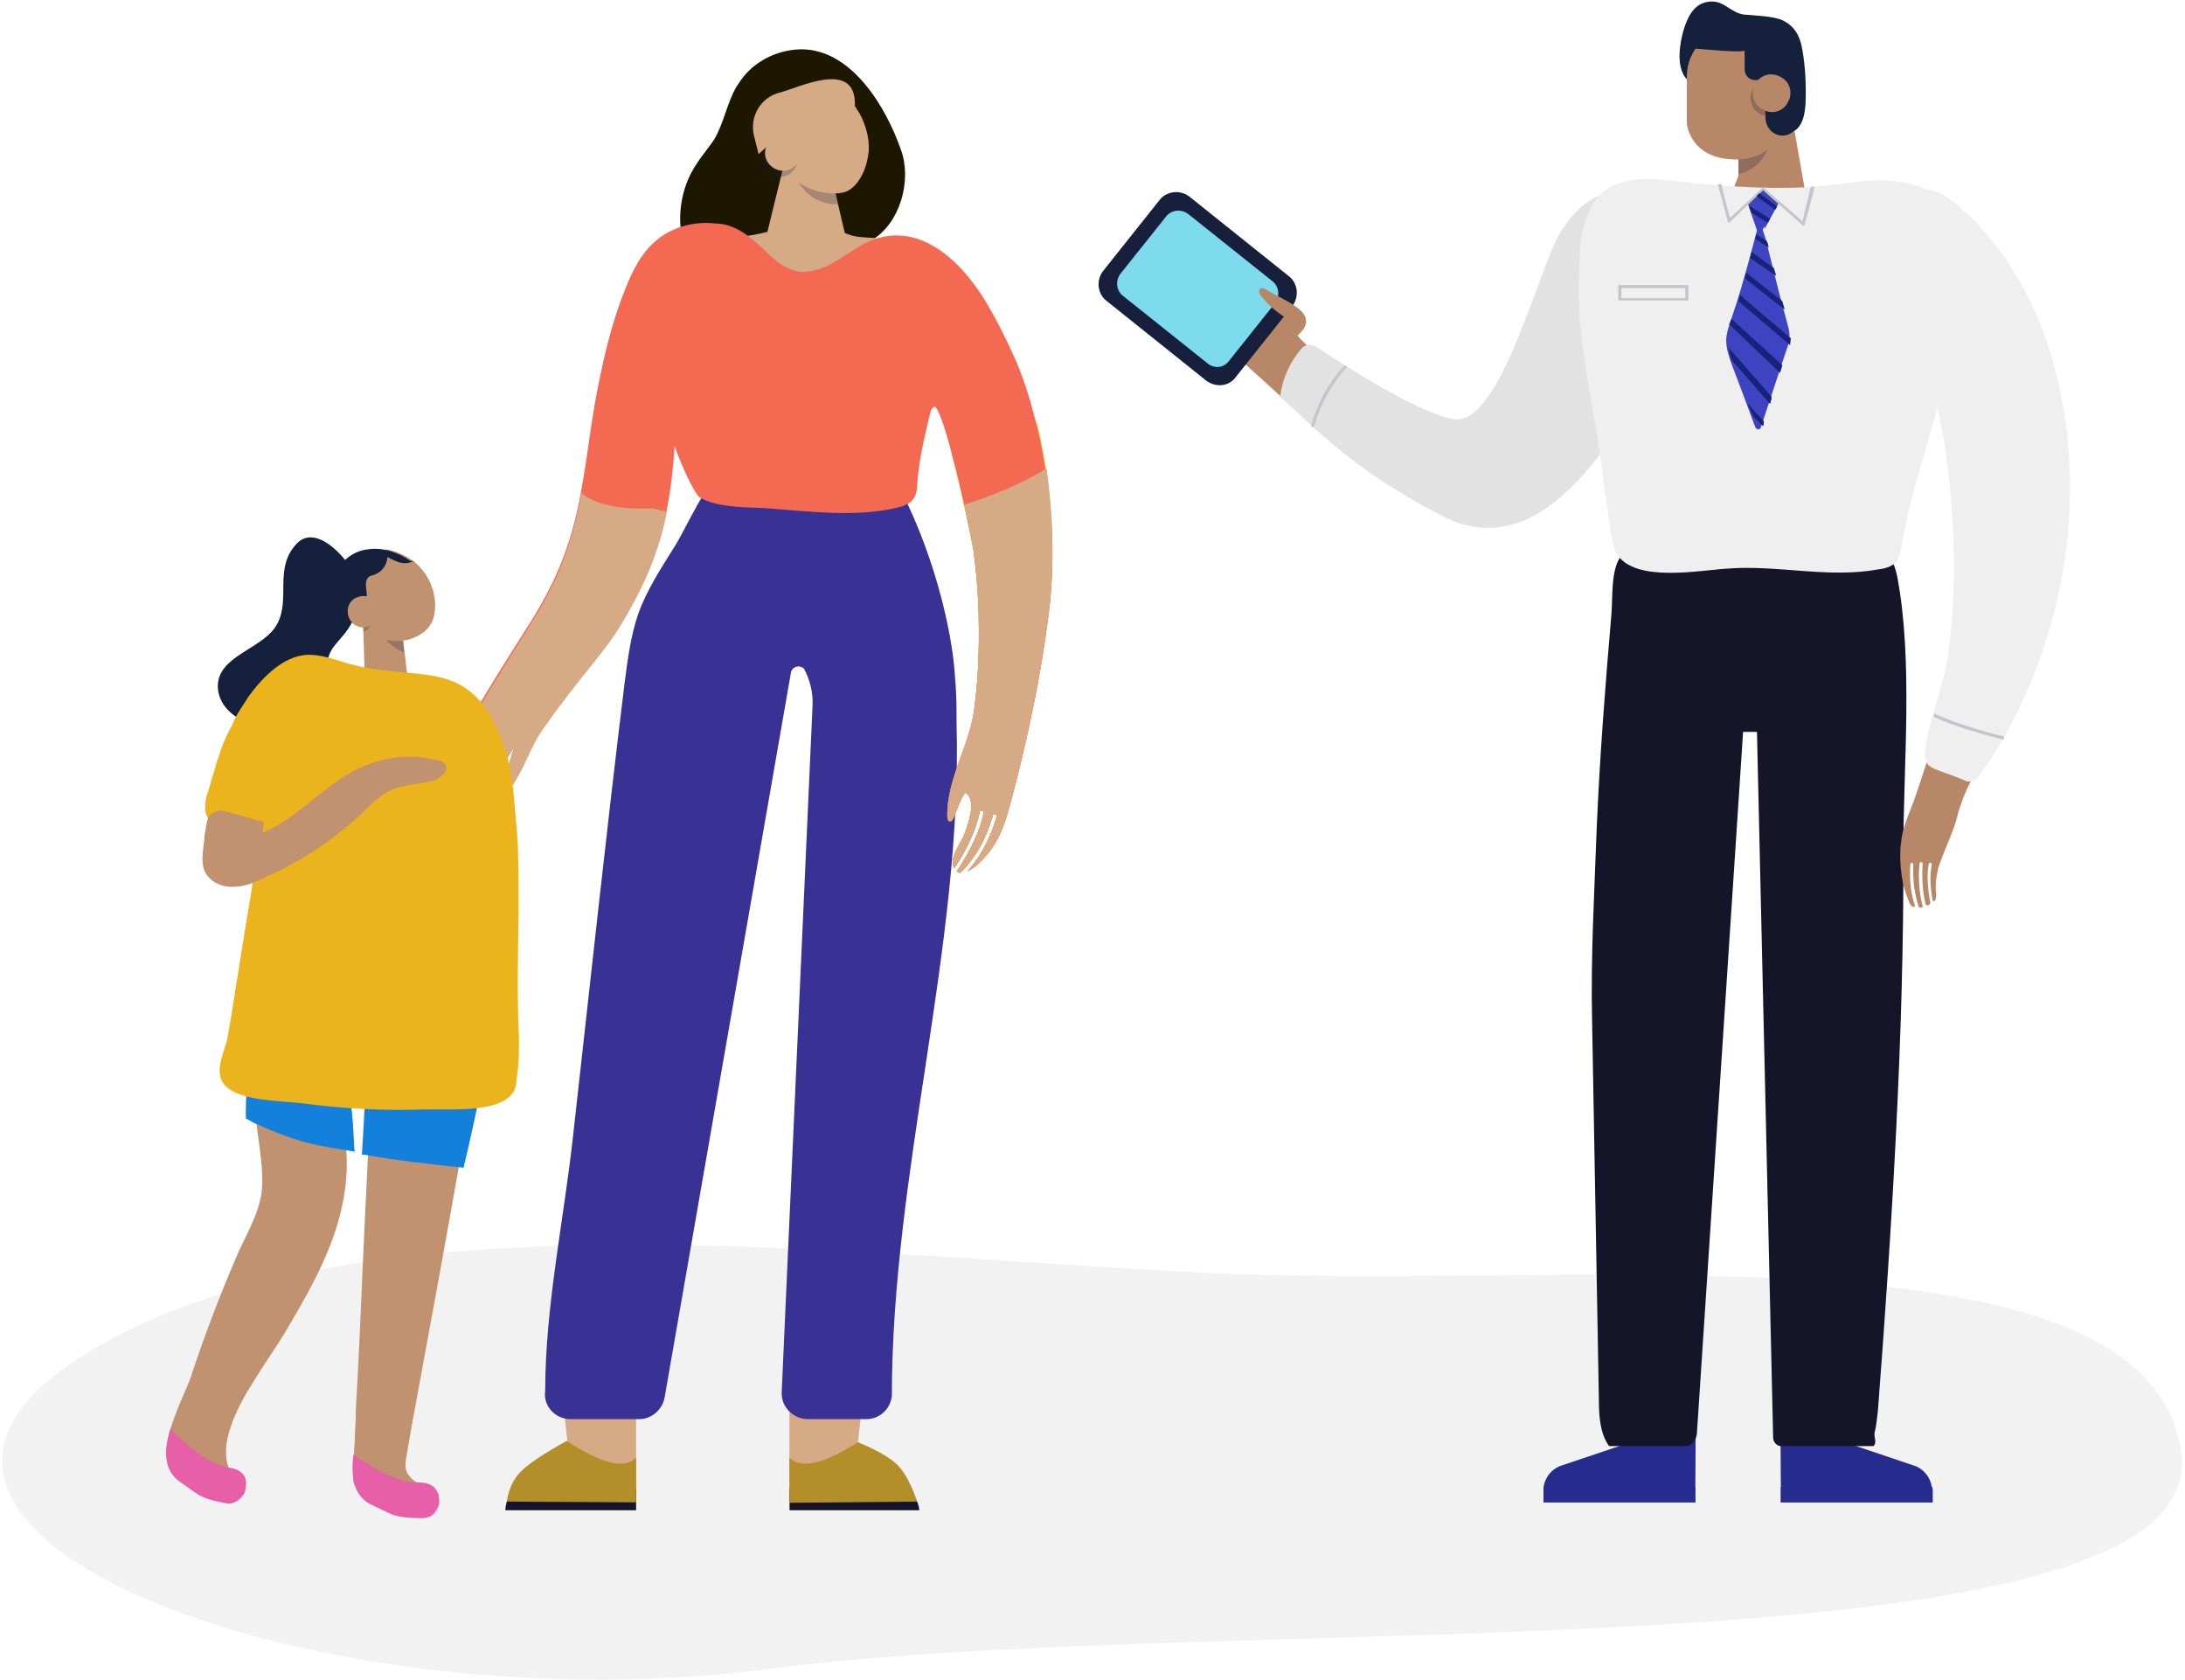 <?xml version="1.0" encoding="UTF-8"?>
<svg width="100%" height="246px" viewBox="0 0 320 246" version="1.1" xmlns="http://www.w3.org/2000/svg" xmlns:xlink="http://www.w3.org/1999/xlink">
    <!-- Generator: Sketch 61 (89581) - https://sketch.com -->
    <title>ACS-Illustration-02</title>
    <desc>Created with Sketch.</desc>
    <g id="02-PAGES" stroke="none" stroke-width="1" fill="none" fill-rule="evenodd">
        <g id="01-ACS-PROD-Pages-Home" transform="translate(-126, -1178)">
            <g id="Body" transform="translate(0, 1)">
                <g id="support-workers" transform="translate(100, 831)">
                    <g id="left" transform="translate(0, 170)">
                        <g id="ACS-Illustration-02" transform="translate(23, 176)">
                            <g id="ACS-homepage_illos-02">
                                <path d="M4.007,231.882 C5.134,197.338 89.222,197.775 142.226,188.719 C195.229,179.662 267.073,160.605 308.574,181.266 C350.074,201.927 279.839,238.953 212.588,238.436 C145.338,237.918 2.879,266.425 4.007,231.882 Z" id="Background-Shape" fill="#F2F2F2" transform="translate(162.5, 210.5) scale(-1, 1) rotate(7) translate(-162.5, -210.5) "></path>
                                <path d="M192.733,48.738 C193.636,49.979 194.538,50.656 195.667,51.672 C195.103,54.154 193.862,56.523 192.621,58.554 C192.395,58.892 192.282,59.118 192.056,59.456 C189.462,56.974 186.754,54.605 184.159,52.236 C181.564,49.979 179.308,47.61 179.195,47.159 C178.856,46.144 178.856,46.482 178.856,46.144 C178.856,46.031 178.856,45.918 178.856,45.805 C178.856,45.692 178.969,45.579 179.082,45.692 C179.308,45.918 179.533,46.144 179.759,46.256 C181.113,47.497 182.467,48.626 183.595,49.528 C183.595,49.528 183.708,49.528 183.821,49.528 C183.933,49.528 183.933,49.528 183.933,49.415 C184.046,49.303 183.933,49.19 183.933,49.077 C182.692,48.174 181.451,47.046 180.097,45.805 C179.872,45.579 179.533,45.354 179.308,45.128 C179.082,45.015 179.082,44.677 179.195,44.451 C179.195,44.451 179.195,44.451 179.195,44.451 C179.195,44.451 179.195,44.451 179.195,44.451 C179.308,44.113 179.759,44 180.097,44.226 C180.323,44.451 180.549,44.677 180.774,44.79 C182.241,46.031 183.708,47.385 184.949,48.062 C184.949,48.062 185.062,48.062 185.062,48.062 C185.174,48.062 185.174,48.062 185.287,47.949 C185.4,47.836 185.287,47.723 185.174,47.61 C184.046,46.933 182.579,45.692 181.113,44.451 C180.774,44.226 180.436,43.887 180.21,43.662 C179.985,43.436 179.985,43.097 180.097,42.872 L180.097,42.872 C180.323,42.646 180.662,42.533 180.887,42.759 C182.579,44.226 184.272,45.579 185.964,46.933 C185.964,46.933 186.077,47.046 186.19,46.933 C186.303,46.933 186.303,46.933 186.303,46.821 C186.415,46.708 186.415,46.595 186.303,46.482 C184.497,45.128 182.805,43.662 181.113,42.195 C181,42.082 181,41.856 181.113,41.744 C181.226,41.631 181.451,41.631 181.564,41.631 C182.467,41.631 183.821,42.872 184.61,43.436 C185.964,44.451 187.995,45.692 190.364,47.159 C190.138,47.159 189.8,42.872 190.364,42.872 C190.59,42.872 190.703,42.985 190.815,43.21 C190.928,43.436 190.928,43.549 190.928,43.774 C191.154,45.692 191.718,47.385 192.733,48.738 Z" id="Path" fill="#B78767" fill-rule="nonzero"></path>
                                <path d="M193.749,50.882 C193.974,50.769 194.087,50.656 194.313,50.544 C194.877,50.205 196.005,50.882 197.133,51.672 C199.728,53.364 210.559,60.472 215.862,61.374 C222.856,62.615 228.497,38.359 231.769,33.621 C233.01,31.815 234.364,30.123 236.282,29.108 C238.2,28.092 240.682,27.867 242.374,29.108 C243.277,29.785 243.954,30.8 244.518,31.815 C246.662,35.538 248.918,39.374 249.031,43.662 C249.144,48.851 246.21,53.477 243.39,57.764 C237.185,67.241 227.821,82.246 214.508,75.703 C211.123,74.01 207.964,72.092 204.805,70.062 C200.518,67.128 196.456,63.744 192.733,60.133 C192.169,59.569 191.267,58.892 190.477,58.103 C190.815,55.395 191.944,52.913 193.749,50.882 Z" id="Path" fill="#E2E2E2" fill-rule="nonzero"></path>
                                <path d="M195.441,62.503 C196.344,59.231 198.036,56.185 200.292,53.703 L199.954,53.477 C197.585,55.959 195.892,59.118 194.99,62.503 L195.441,62.503 Z" id="Path" fill="#C4C5CC" fill-rule="nonzero"></path>
                                <path d="M183.933,55.282 L192.282,44.79 C193.297,43.436 193.072,41.518 191.831,40.503 L177.164,28.769 C175.81,27.754 173.892,27.979 172.877,29.221 L164.528,39.713 C163.513,41.067 163.738,42.985 164.979,44 L179.646,55.733 C181,56.749 182.918,56.636 183.933,55.282 Z" id="Path" fill="#171F3D" fill-rule="nonzero"></path>
                                <path d="M183.031,52.8 L189.687,44.451 C190.477,43.436 190.364,41.969 189.349,41.179 L177.051,31.364 C176.036,30.574 174.569,30.687 173.779,31.703 L167.123,40.051 C166.333,41.067 166.446,42.533 167.462,43.323 L179.759,53.138 C180.774,54.041 182.241,53.928 183.031,52.8 Z" id="Path" fill="#7DDBED" fill-rule="nonzero"></path>
                                <path d="M188.446,42.421 C188.221,42.308 187.882,42.082 187.656,42.195 C187.205,42.421 187.431,43.097 187.769,43.436 C188.672,44.564 189.8,45.579 191.041,46.369 C190.928,46.933 190.703,47.497 190.251,47.949 C190.928,48.4 191.605,48.738 192.282,49.19 C192.395,49.303 192.508,49.303 192.621,49.303 C192.733,49.303 192.846,49.19 192.959,49.19 C196.795,45.918 191.379,44.226 188.446,42.421 Z" id="Path" fill="#B78767" fill-rule="nonzero"></path>
                                <g id="Group" transform="translate(27, 6.769)" fill-rule="nonzero">
                                    <g transform="translate(40.615, 0)">
                                        <g id="XMLID_5_" transform="translate(8.641, 192.923)" fill="#D6AA85">
                                            <g id="Group">
                                                <path d="M60.631,20.195 L42.354,20.195 C42.354,19.518 42.354,18.728 42.354,18.051 C42.354,17.149 42.354,16.246 42.354,15.569 L42.354,0.451 L53.636,0.451 L52.395,11.508 C52.395,11.508 56.231,14.554 58.6,16.472 C59.164,16.923 59.615,17.487 60.067,18.164 C60.405,18.728 60.631,19.405 60.631,20.195 Z" id="Path"></path>
                                            </g>
                                        </g>
                                        <g transform="translate(10.026, 192.923)" fill="#D6AA85" id="Path">
                                            <path d="M0.241,20.195 L18.518,20.195 C18.518,19.518 18.518,18.728 18.518,18.051 C18.518,17.149 18.518,16.246 18.518,15.569 L18.518,0.451 L7.236,0.451 L8.477,11.508 C8.477,11.508 4.641,14.554 2.272,16.472 C1.708,16.923 1.256,17.487 0.805,18.164 C0.467,18.728 0.241,19.405 0.241,20.195 Z"></path>
                                        </g>
                                        <path d="M66,197.662 C65.774,199.579 64.195,201.046 62.277,201.046 L53.703,201.046 C51.559,201.046 49.754,199.241 49.867,197.097 L54.379,96.687 C54.492,94.769 54.041,92.851 53.138,91.159 C52.913,90.933 52.574,90.821 52.349,90.821 C51.785,90.821 51.333,91.159 51.221,91.723 L32.718,197.887 C32.379,199.692 30.8,201.046 28.995,201.046 L18.954,201.046 C16.697,201.046 14.892,199.128 15.231,196.872 C15.231,184.687 17.938,171.938 19.292,159.754 C21.774,137.641 24.144,115.415 26.851,93.303 C27.303,89.805 27.754,86.308 28.882,83.036 C30.123,79.651 32.154,76.492 34.072,73.446 C36.215,70.062 38.585,63.856 41.969,61.6 C42.082,61.487 42.308,61.374 42.421,61.374 C44.226,60.472 47.159,60.021 48.964,59.456 C53.026,58.103 57.087,56.862 61.149,55.508 L61.6,55.395 L61.713,55.621 C61.713,55.621 65.436,61.6 65.436,61.713 C66.226,63.067 67.015,64.533 67.805,66 C71.303,73.108 73.897,81.682 74.913,89.015 C75.138,90.595 75.251,92.287 75.364,93.867 C75.477,95.672 75.477,97.364 75.477,99.169 C76.379,131.887 66,164.718 66,197.662 Z" id="Path" fill="#393294"></path>
                                        <path d="M43.887,4.964 C43.662,5.303 43.436,5.641 43.21,5.979 C41.856,8.349 41.405,11.169 40.051,13.538 C39.262,14.779 38.246,15.908 37.456,17.149 C34.974,20.759 34.297,25.61 35.764,29.897 C38.359,37.456 47.272,43.097 55.056,42.082 C63.179,41.067 58.103,34.974 61.036,30.123 C61.6,29.221 62.39,28.769 63.179,28.318 C67.241,25.836 68.933,19.631 67.354,15.231 C65.21,9.026 60.133,0.338 52.574,0.451 C49.077,0.564 45.805,2.256 43.887,4.964 Z" id="Path" fill="#1E1700"></path>
                                        <g transform="translate(45.128, 4.513)" id="Path">
                                            <polygon fill="#D6AA85" points="13.99 22.903 11.508 12.297 7.446 12.297 5.19 12.297 2.369 23.805 6.995 24.595"></polygon>
                                            <path d="M6.205,12.636 L6.431,13.651 C6.544,14.328 6.882,14.892 7.221,15.456 C8.462,17.487 10.605,18.728 12.974,18.615 L11.508,12.297 L7.559,12.297 L6.205,12.636 Z" fill="#15203D" opacity="0.25"></path>
                                            <path d="M3.497,9.364 C3.61,9.928 3.836,10.605 4.174,11.169 L5.415,13.426 L5.528,13.651 C7.333,16.81 12.749,17.713 14.554,16.585 C16.246,15.569 17.262,13.2 17.487,10.831 C17.6,8.913 17.036,6.995 16.133,5.303 L15.682,4.626 C15.682,4.513 15.569,4.4 15.569,4.4 C13.651,1.467 9.703,0.451 6.656,2.256 C3.949,3.497 2.821,6.544 3.497,9.364 Z" fill="#D6AA85"></path>
                                            <path d="M15.456,4.174 C15.682,-2.708 7.221,1.579 4.513,2.256 C1.692,2.933 0,5.754 0.677,8.574 L1.354,11.282 L3.497,9.364 C3.61,9.928 3.836,10.492 4.174,11.056 L5.415,13.313 C6.205,12.749 6.656,11.846 6.995,10.944 C7.333,9.815 7.221,8.574 7.108,7.446 C6.995,6.995 6.995,6.431 7.221,6.092 C7.785,5.077 9.251,5.303 10.267,4.738 C11.056,4.287 11.395,3.159 10.944,2.369 C11.508,3.61 13.764,4.287 15.456,4.174 Z" fill="#D6AA85"></path>
                                            <path d="M1.918,12.636 C2.256,13.99 3.723,14.892 5.077,14.554 C6.431,14.215 7.333,12.749 6.995,11.395 C6.656,10.041 5.19,9.138 3.836,9.477 C2.482,9.815 1.579,11.169 1.918,12.636 Z" fill="#15203D" opacity="0.25"></path>
                                            <path d="M2.369,11.733 C2.708,13.087 4.174,13.99 5.528,13.651 C6.882,13.313 7.785,11.846 7.446,10.492 C7.108,9.138 5.641,8.236 4.287,8.574 C2.933,8.913 2.031,10.379 2.369,11.733 Z" fill="#D6AA85"></path>
                                        </g>
                                        <path d="M60.246,27.754 C58.328,27.19 56.636,26.062 54.718,25.836 C52.462,25.497 50.318,26.4 48.174,27.077 C45.692,27.754 43.097,28.092 40.503,28.092 C39.036,28.092 37.005,28.205 36.667,29.672 C36.328,30.913 37.456,32.154 38.585,32.831 C42.533,35.426 46.821,37.456 51.446,38.246 C56.636,39.036 62.277,38.021 66.338,34.636 C68.031,33.282 69.836,31.477 67.805,29.559 C66,27.641 62.503,28.318 60.246,27.754 Z" id="Path" fill="#D6AA85"></path>
                                        <path d="M45.241,37.569 C42.872,36.441 40.615,34.749 39.713,32.379 C39.374,31.477 39.262,30.349 40.051,29.672 C41.631,28.318 45.015,29.333 46.933,28.544 C48.964,27.754 50.205,25.159 51.785,24.708 C55.621,23.354 57.651,27.415 60.923,29.333 C62.615,30.349 65.662,30.462 65.774,32.718 C65.774,34.749 62.051,36.779 60.585,37.569 C55.733,39.826 49.979,39.713 45.241,37.569 Z" id="Path" fill="#D6AA85"></path>
                                        <path d="M89.128,81.795 C89.015,82.359 89.015,83.036 88.903,83.6 C87.774,92.4 85.969,100.974 83.713,109.549 C83.036,112.144 82.359,114.851 80.892,117.108 C80.328,118.01 78.636,120.154 77.056,120.831 C78.636,119.026 80.215,116.656 81.344,112.821 C81.344,112.708 81.344,112.482 81.118,112.482 C80.892,112.482 80.779,112.482 80.779,112.708 C79.538,116.882 77.846,119.251 76.041,121.056 C75.815,121.056 75.703,120.944 75.477,120.831 C75.477,120.831 75.477,120.831 75.477,120.831 C77.508,117.897 79.087,114.4 79.426,112.256 C79.426,112.031 79.313,111.918 79.2,111.918 C78.974,111.918 78.862,112.031 78.862,112.144 C78.523,114.174 77.056,117.672 75.138,120.379 C74.236,119.026 76.154,116.656 76.605,115.415 C77.169,113.949 78.523,110.226 76.718,109.323 C75.928,110.451 75.59,111.805 75.026,113.046 C74.913,113.272 74.687,113.61 74.462,113.497 C74.236,113.497 74.123,113.159 74.123,112.821 C74.01,107.292 77.395,102.441 78.072,97.026 C78.749,91.836 78.862,86.533 78.636,81.344 C78.523,78.862 78.297,76.379 77.959,73.897 C77.733,72.544 76.267,65.436 74.8,59.795 C75.477,59.569 76.267,59.344 77.056,59.118 C78.297,58.892 83.262,57.2 87.21,55.056 C89.354,63.856 90.031,72.995 89.128,81.795 Z" id="Path" fill="#F8C208"></path>
                                        <path d="M89.128,81.795 C89.015,82.359 89.015,83.036 88.903,83.6 C87.774,92.4 85.969,100.974 83.713,109.549 C83.036,112.144 82.359,114.851 80.892,117.108 C80.328,118.01 78.636,120.154 77.056,120.831 C78.636,119.026 80.215,116.656 81.344,112.821 C81.344,112.708 81.344,112.482 81.118,112.482 C80.892,112.482 80.779,112.482 80.779,112.708 C79.538,116.882 77.846,119.251 76.041,121.056 C75.815,121.056 75.703,120.944 75.477,120.831 C75.477,120.831 75.477,120.831 75.477,120.831 C77.508,117.897 79.087,114.4 79.426,112.256 C79.426,112.031 79.313,111.918 79.2,111.918 C78.974,111.918 78.862,112.031 78.862,112.144 C78.523,114.174 77.056,117.672 75.138,120.379 C74.236,119.026 76.154,116.656 76.605,115.415 C77.169,113.949 78.523,110.226 76.718,109.323 C75.928,110.451 75.59,111.805 75.026,113.046 C74.913,113.272 74.687,113.61 74.462,113.497 C74.236,113.497 74.123,113.159 74.123,112.821 C74.01,107.292 77.395,102.441 78.072,97.026 C78.749,91.836 78.862,86.533 78.636,81.344 C78.523,78.862 78.297,76.379 77.959,73.897 C77.846,73.108 77.282,70.4 76.605,67.128 C76.041,64.759 75.477,62.164 74.8,59.795 C73.785,55.733 72.656,52.574 72.205,52.8 C71.754,53.026 71.641,53.59 71.528,54.041 C70.738,57.426 69.949,60.697 69.723,64.082 C69.723,64.759 69.61,65.549 69.272,66.113 C68.708,67.128 67.354,67.467 66.226,67.692 C60.585,68.933 53.928,68.144 48.174,67.692 C45.354,67.467 40.277,67.692 37.795,66 C37.118,65.549 35.2,61.487 34.185,58.554 C33.959,61.938 33.621,64.985 33.056,67.805 C31.928,73.785 29.785,78.862 26.062,84.841 C23.354,89.128 20.421,91.723 14.779,99.846 C13.087,102.328 12.185,105.374 10.492,107.856 C10.154,108.308 9.477,108.082 9.477,107.518 C9.928,104.246 10.492,103.795 10.718,102.215 C10.492,103.118 6.205,108.759 4.964,111.128 L4.964,111.128 C4.738,111.692 3.949,111.354 4.062,110.79 C4.851,108.421 5.867,106.277 7.108,104.133 C7.221,104.021 7.108,103.795 6.995,103.795 C6.882,103.682 6.656,103.795 6.656,103.908 C5.077,106.503 4.4,108.421 3.61,111.354 C3.497,111.354 3.385,111.241 3.272,111.128 C3.497,108.533 3.949,107.179 4.964,104.697 C5.19,104.246 5.303,103.795 5.528,103.456 C5.641,103.344 5.528,103.118 5.415,103.118 C5.303,103.005 5.077,103.118 5.077,103.231 C4.851,103.682 4.738,104.133 4.513,104.472 C3.723,106.39 2.821,108.421 2.369,110.564 C1.918,110.564 2.369,110.564 1.918,110.677 C1.805,110.451 1.692,110.226 1.579,110 C1.918,107.067 3.159,104.021 3.949,102.554 C4.062,102.441 3.949,102.215 3.836,102.215 C3.723,102.103 3.497,102.215 3.497,102.328 C2.821,103.569 1.918,105.713 1.354,107.969 C1.354,108.195 0.903,108.195 0.903,107.969 C0.677,106.277 1.128,104.697 2.256,102.441 C4.964,97.026 9.703,89.692 12.974,84.503 C18.051,76.492 19.631,70.4 20.759,63.631 C21.549,59.118 22,54.379 23.241,48.513 C24.144,44.113 25.272,39.713 26.964,35.538 C27.979,32.944 29.221,30.462 31.251,28.656 C33.621,26.513 36.892,25.61 40.051,25.949 C41.631,25.949 43.21,26.513 44.903,27.754 C48.062,30.01 50.092,33.959 54.605,32.831 C57.087,32.267 59.118,30.574 61.374,29.221 C69.046,24.821 75.703,30.8 79.651,37.231 C81.344,40.051 82.81,42.985 84.164,46.031 C85.405,48.964 86.308,51.897 87.097,55.056 C87.662,57.313 88.113,59.569 88.451,61.826 C89.579,68.595 89.805,75.251 89.128,81.795 Z" id="Path" fill="#F46951"></path>
                                        <path d="M30.8,67.692 C29.897,67.692 28.995,67.692 28.092,67.692 C25.836,67.579 22.564,67.128 20.533,65.436 C19.405,71.641 17.713,77.395 12.974,84.841 C9.703,90.031 5.077,97.364 2.256,102.779 C1.128,105.036 0.677,106.615 0.903,108.308 C0.903,108.533 1.241,108.533 1.354,108.308 C1.918,105.938 2.821,103.795 3.497,102.667 C3.61,102.554 3.723,102.441 3.836,102.554 C3.949,102.667 4.062,102.779 3.949,102.892 C3.046,104.359 1.805,107.405 1.579,110.338 C1.692,110.564 1.805,110.79 1.918,111.015 C2.369,111.015 1.918,111.015 2.369,110.903 C2.708,108.759 3.61,106.728 4.513,104.81 C4.738,104.359 4.851,103.908 5.077,103.569 C5.19,103.456 5.303,103.344 5.415,103.456 C5.528,103.456 5.641,103.682 5.528,103.795 C5.303,104.246 5.19,104.697 4.964,105.036 C3.949,107.405 3.385,108.759 3.272,111.467 C3.385,111.579 3.497,111.579 3.61,111.692 C4.4,108.759 5.077,106.841 6.656,104.246 C6.769,104.133 6.882,104.133 6.995,104.133 C7.108,104.246 7.221,104.359 7.108,104.472 C5.867,106.615 4.851,108.759 4.062,111.128 C3.836,111.692 4.626,112.031 4.964,111.467 L4.964,111.467 C6.092,109.097 10.492,103.456 10.718,102.554 C10.379,104.021 9.815,104.585 9.477,107.856 C9.364,108.421 10.154,108.646 10.492,108.195 C12.185,105.713 13.087,102.667 14.779,100.185 C20.421,92.174 23.354,89.467 26.062,85.179 C29.785,79.087 31.928,74.01 33.056,68.144 C32.718,68.031 32.267,68.031 31.928,67.918 C31.477,67.805 31.138,67.692 30.8,67.692 Z" id="Path" fill="#D6AA85"></path>
                                        <path d="M89.128,81.795 C89.015,82.359 89.015,83.036 88.903,83.6 C87.774,92.4 85.969,100.974 83.713,109.549 C83.036,112.144 82.359,114.851 80.892,117.108 C80.328,118.01 78.636,120.154 77.056,120.831 C78.636,119.026 80.215,116.656 81.344,112.821 C81.344,112.708 81.344,112.482 81.118,112.482 C80.892,112.482 80.779,112.482 80.779,112.708 C79.538,116.882 77.846,119.251 76.041,121.056 C75.815,121.056 75.703,120.944 75.477,120.831 C75.477,120.831 75.477,120.831 75.477,120.831 C77.508,117.897 79.087,114.4 79.426,112.256 C79.426,112.031 79.313,111.918 79.2,111.918 C78.974,111.918 78.862,112.031 78.862,112.144 C78.523,114.174 77.056,117.672 75.138,120.379 C74.236,119.026 76.154,116.656 76.605,115.415 C77.169,113.949 78.523,110.226 76.718,109.323 C75.928,110.451 75.59,111.805 75.026,113.046 C74.913,113.272 74.687,113.61 74.462,113.497 C74.236,113.497 74.123,113.159 74.123,112.821 C74.01,107.292 77.395,102.441 78.072,97.026 C78.749,91.836 78.862,86.533 78.636,81.344 C78.523,78.862 78.297,76.379 77.959,73.897 C77.846,73.108 77.282,70.4 76.605,67.128 C80.892,65.774 84.954,64.082 88.677,61.826 C89.579,68.595 89.805,75.251 89.128,81.795 Z" id="Path" fill="#D6AA85"></path>
                                    </g>
                                    <g transform="translate(0, 71.077)" id="Path">
                                        <path d="M46.933,69.272 L46.708,71.077 L45.467,80.103 C44.903,83.374 44.338,86.533 43.774,89.805 C43.662,90.256 43.662,90.595 43.549,91.046 C41.405,103.231 39.149,115.528 36.892,127.713 C36.328,130.533 35.877,133.354 35.313,136.174 C35.2,137.077 35.313,137.754 35.764,138.318 C36.215,138.995 37.005,139.446 37.795,139.785 C39.262,140.462 40.841,140.687 40.051,141.477 C38.133,141.815 31.928,141.928 29.446,141.251 C28.544,141.026 28.544,140.8 28.205,140.123 C28.205,140.01 28.092,139.897 28.092,139.785 C28.092,139.785 28.092,139.785 28.092,139.785 C27.754,139.221 27.641,138.656 27.754,138.092 C27.754,137.867 27.754,137.641 27.754,137.303 C27.867,134.708 28.092,131.21 28.205,127.036 C28.544,120.944 28.882,113.385 29.221,105.374 C29.446,99.959 29.785,94.205 30.01,88.564 C30.01,88.338 30.01,88 30.01,87.774 C30.236,84.051 30.349,80.328 30.574,76.718 C30.8,71.415 31.138,66.226 31.364,61.6 C31.364,61.262 31.364,60.923 31.364,60.697 C34.974,61.374 38.359,62.728 41.405,64.646 C43.549,66 45.354,67.579 46.933,69.272 Z" fill="#C1926F"></path>
                                        <path d="M27.867,136.174 C27.867,136.626 27.867,137.19 27.754,137.528 L27.867,135.836 C27.867,135.949 27.867,136.062 27.867,136.174 Z" fill="#80A5F8"></path>
                                        <path d="M26.513,96.462 C26.062,99.621 25.159,102.667 23.918,105.6 C22.226,109.662 19.969,113.497 17.713,117.333 C16.923,118.687 15.569,120.605 14.215,122.749 C13.538,123.764 12.974,124.779 12.297,125.795 C9.59,130.421 7.672,135.497 10.379,138.769 C10.831,139.333 11.282,139.785 11.508,140.349 C11.846,140.8 11.004,140.372 11.117,140.936 C6.491,141.839 4.626,140.236 1.241,137.303 C0.226,136.4 0.226,134.821 0.564,133.015 C1.241,129.631 3.385,125.456 4.062,123.538 C4.062,123.538 4.062,123.426 4.062,123.426 C5.979,117.672 8.123,112.031 10.492,106.503 C11.733,103.456 13.99,99.959 14.328,96.574 C14.667,93.415 13.877,89.692 13.538,86.421 C13.426,85.518 13.426,84.277 13.313,82.697 C13.2,77.169 14.103,69.159 20.082,69.949 C22.677,70.287 24.144,73.446 24.933,76.944 C25.836,80.441 26.062,84.39 26.174,86.308 C26.174,86.646 26.174,86.985 26.287,87.323 C26.851,90.256 26.964,93.415 26.513,96.462 Z" fill="#C1926F"></path>
                                        <path d="M11.621,140.236 C11.959,140.687 11.004,140.372 11.117,140.936 C6.491,141.839 4.738,140.123 1.354,137.19 C0.338,136.287 0.338,134.708 0.677,132.903 C1.354,129.518 3.497,125.344 4.174,123.426 C5.077,123.764 5.979,124.103 6.995,124.328 C8.687,124.892 10.492,125.344 12.297,125.682 C9.59,130.308 7.672,135.272 10.379,138.656 C10.831,139.221 11.282,139.785 11.621,140.236 Z" fill="#C1926F"></path>
                                        <path d="M37.322,141.154 C35.404,141.492 31.928,142.041 29.446,141.364 C28.544,141.138 28.544,140.913 28.205,140.236 C28.205,140.123 28.092,140.01 28.092,139.897 C27.754,139.333 27.754,138.769 27.754,138.205 C27.754,137.979 27.754,137.754 27.754,137.415 C27.867,134.821 28.092,131.323 28.205,127.149 C31.138,127.374 34.072,127.487 36.892,127.6 C36.328,130.421 35.877,133.241 35.426,136.062 C35.313,136.964 35.426,137.641 35.877,138.205 C36.328,138.882 37.118,139.333 37.908,139.672 C36,140.154 38.112,140.364 37.322,141.154 Z" fill="#C1926F"></path>
                                        <path d="M27.862,89.793 C27.862,90.131 27.862,90.47 28,90.808 C22.625,89.906 20.42,89.793 13.529,86.747 C12.978,86.521 12.564,86.182 12.013,85.957 C11.875,80.429 12.702,72.418 20.144,73.208 C23.314,73.547 25.657,76.706 26.622,80.203 C27.724,83.813 27.724,87.875 27.862,89.793 Z" fill="#1381DC"></path>
                                        <path d="M48,73.179 L46.331,82.205 C45.561,85.815 44.791,89.426 43.892,93.149 C43.892,93.149 43.892,93.149 43.892,93.149 C39.527,92.697 34.264,92.133 29.257,91.231 C29.128,91.231 29.128,91.231 29,91.231 C29.257,87.508 29.385,83.785 29.642,80.174 C29.899,74.872 30.155,69.682 30.541,65.056 C30.541,64.718 30.541,64.379 30.541,64.154 C34.52,64.831 38.243,66.185 41.453,68.103 C43.764,69.456 45.689,70.923 47.486,72.728 C47.615,72.728 47.872,72.954 48,73.179 Z" fill="#1381DC"></path>
                                        <path d="M16.585,13.538 C14.779,16.923 8.913,17.938 8.01,21.662 C7.672,23.128 8.123,24.595 9.026,25.723 C9.928,26.851 11.282,27.641 12.749,28.318 C15.682,29.559 19.631,29.897 22.226,27.979 C23.918,26.738 24.821,24.595 24.595,22.564 C24.369,21.097 23.692,19.744 24.144,18.277 C24.482,17.036 25.61,16.021 26.513,14.892 C28.318,12.636 28.995,9.703 28.205,6.995 C27.528,4.626 22.564,-1.354 19.518,1.692 C16.021,5.303 18.615,9.815 16.585,13.538 Z" fill="#15203D"></path>
                                        <polygon fill="#C1926F" points="34.636 12.41 35.764 22 29.446 22.79 29.446 22.677 29.221 14.779 29.221 14.667 29.108 11.959 29.108 11.846 31.138 12.072 31.138 12.072 31.364 12.072"></polygon>
                                        <path d="M34.749,13.651 L35.2,17.713 C33.733,17.149 32.492,16.133 31.815,14.667 C31.59,14.215 31.477,13.764 31.364,13.313 L34.749,13.651 Z" fill="#15203D" opacity="0.25"></path>
                                        <path d="M37.682,5.415 C37.344,4.964 36.892,4.626 36.554,4.287 C36.441,4.287 36.441,4.174 36.328,4.174 C35.2,3.385 33.846,2.821 32.605,2.595 C32.267,2.933 31.703,3.159 31.138,3.272 C27.077,3.723 27.867,7.672 28.544,11.282 C28.431,11.395 28.318,11.508 28.318,11.508 C28.656,11.846 28.882,13.2 29.108,13.99 C29.221,14.103 29.446,14.328 29.559,14.441 C29.672,14.554 29.785,14.667 29.897,14.892 C31.251,15.569 32.831,16.021 34.297,16.021 C36.328,16.021 38.923,14.779 39.487,12.636 C40.164,10.154 39.374,7.333 37.682,5.415 Z" fill="#C1926F"></path>
                                        <path d="M30.574,12.185 C30.8,13.2 30.236,14.215 29.221,14.667 L29.108,12.072 L30.574,12.185 L30.574,12.185 Z" fill="#15203D" opacity="0.25"></path>
                                        <path d="M36.441,4.4 C36.103,4.513 35.651,4.626 35.313,4.626 C34.41,4.626 33.621,4.174 32.718,3.723 C32.718,4.964 31.815,5.979 30.8,6.318 C30.574,6.431 30.349,6.431 30.123,6.544 C29.446,6.995 29.559,7.897 29.672,8.687 C29.897,10.041 29.221,11.508 28.431,12.636 C28.205,12.974 27.979,13.2 27.641,13.426 C25.61,11.621 24.256,9.026 25.159,6.318 C25.836,4.287 27.754,2.821 29.897,2.595 C32.041,2.256 34.297,3.046 36.103,4.287 C36.328,4.287 36.441,4.287 36.441,4.4 Z" fill="#15203D"></path>
                                        <path d="M27.077,12.523 C27.528,13.764 28.882,14.328 30.01,13.877 C31.251,13.426 31.815,12.072 31.364,10.944 C30.913,9.703 29.559,9.138 28.431,9.59 C27.19,9.928 26.626,11.282 27.077,12.523 Z" fill="#C1926F"></path>
                                        <path d="M51.897,48.626 C52.123,57.2 51.559,65.436 52.01,74.123 C52.01,75.59 52.01,76.944 51.897,78.297 C51.785,79.313 51.672,80.215 51.559,81.118 C50.656,85.405 41.631,84.503 38.246,84.615 C32.267,84.841 26.174,84.503 20.195,83.713 C17.374,83.374 12.297,83.374 9.815,81.795 C7.446,80.328 8.123,78.072 8.8,75.928 C9.026,75.251 9.251,74.574 9.364,73.897 C9.477,73.221 9.59,72.544 9.703,71.867 C10.154,69.385 10.492,66.79 10.944,64.195 C11.056,63.518 11.169,62.841 11.282,62.051 C11.395,61.149 11.621,60.133 11.733,59.231 C12.072,56.974 12.523,54.605 12.862,52.349 L13.651,47.385 C13.651,47.159 13.764,46.933 13.764,46.595 C12.072,45.579 10.379,44.677 8.574,43.662 C7.559,43.097 6.544,42.533 6.205,41.405 C5.867,40.503 6.092,39.487 6.318,38.472 C6.318,38.359 6.318,38.359 6.431,38.246 C6.882,36.667 7.333,35.2 7.785,33.621 C7.785,33.508 7.785,33.508 7.897,33.395 C8.349,31.815 8.913,30.349 9.703,28.882 C9.928,28.431 10.154,28.092 10.267,27.641 C10.831,26.513 11.621,25.385 12.41,24.144 C14.779,20.872 18.051,17.826 21.662,18.051 C23.467,18.164 25.159,18.728 26.851,19.292 C26.964,19.292 27.19,19.405 27.303,19.405 C37.569,22.113 44.79,18.164 49.528,30.574 C50.995,34.297 51.221,38.246 51.559,42.195 C51.785,44.564 51.897,46.595 51.897,48.626 Z" fill="#EBB41C"></path>
                                        <path d="M5.979,49.754 C6.092,49.979 6.205,50.205 6.318,50.318 C7.221,51.559 8.8,52.123 10.267,52.01 C11.733,52.01 13.2,51.446 14.554,50.769 C19.969,48.4 25.046,45.015 29.333,40.954 C30.462,39.826 31.703,38.585 33.169,37.908 C35.087,37.005 37.456,37.005 39.487,36.441 C40.615,36.103 41.856,34.974 41.179,34.072 C40.954,33.733 40.615,33.621 40.164,33.508 C35.2,32.154 30.01,33.395 25.836,36.215 C22,38.81 18.728,42.308 14.441,44.113 C14.554,43.549 14.554,43.097 14.667,42.533 C14.667,42.646 8.687,40.728 8.236,40.841 C6.205,41.292 6.431,41.969 5.979,44.338 C5.867,46.256 5.303,48.174 5.979,49.754 Z" fill="#C1926F"></path>
                                    </g>
                                </g>
                                <path d="M249.595,4.287 C250.272,2.144 251.287,0.338 253.544,0.226 C255.574,0.113 256.477,1.918 258.508,2.144 C259.974,2.256 262.344,2.369 263.697,2.821 C265.728,3.61 266.631,5.19 266.969,7.333 C267.421,9.928 267.533,12.636 267.421,15.231 C267.308,16.697 267.082,18.164 265.954,19.067 C264.487,20.082 262.456,19.405 261.215,18.164 C260.764,17.713 260.313,17.036 260.087,16.472 C259.749,15.795 259.636,15.005 259.41,14.215 C258.959,12.862 257.831,11.621 256.364,11.282 C254.446,10.831 251.287,13.087 250.046,11.621 C248.354,9.815 249.031,6.205 249.595,4.287 Z" id="Path" fill="#15203D" fill-rule="nonzero"></path>
                                <path d="M254.108,34.974 L268.549,34.749 L264.826,13.538 C264.826,9.59 261.554,6.318 257.605,6.318 L257.605,25.723 L254.108,34.974 Z" id="Path" fill="#B78767" fill-rule="nonzero"></path>
                                <g id="Group" opacity="0.25" transform="translate(257.154, 18.051)" fill="#15203D" fill-rule="nonzero">
                                    <path d="M4.964,1.015 L4.964,1.918 C4.964,2.482 4.851,3.046 4.738,3.61 C4.174,5.528 2.482,6.995 0.451,7.446 L0.451,1.805 L3.836,1.015 L4.964,1.015 L4.964,1.015 Z" id="Path"></path>
                                </g>
                                <path d="M264.487,11.169 C264.487,7.221 261.215,3.949 257.267,3.949 L257.267,3.949 C253.318,3.949 250.046,7.221 250.046,11.169 L250.046,18.051 C250.159,19.405 251.4,23.354 257.267,23.354 C263.021,23.354 264.487,18.277 264.487,18.277 L264.487,11.169 Z" id="Path" fill="#B78767" fill-rule="nonzero"></path>
                                <path d="M229.062,218.308 L229.062,220 L251.287,220 L251.287,217.744 L251.4,199.579 L242.487,199.579 L242.487,210.974 L231.769,214.585 C230.303,215.036 229.287,216.277 229.062,217.744 C229.062,217.856 229.062,218.082 229.062,218.308 Z" id="Path" fill="#262B8E" fill-rule="nonzero"></path>
                                <polygon id="Path" fill="#F8C208" fill-rule="nonzero" points="242.487 199.467 242.487 209.733 251.287 209.733 251.287 199.467"></polygon>
                                <path d="M229.062,218.308 L229.062,220 L251.287,220 L251.287,217.744 L229.174,217.744 C229.062,217.856 229.062,218.082 229.062,218.308 Z" id="Path" fill="#262B8E" fill-rule="nonzero"></path>
                                <path d="M286.036,218.308 L286.036,220 L263.81,220 L263.81,217.744 L263.697,199.579 L272.497,199.579 L272.497,210.974 L283.215,214.585 C284.682,215.036 285.697,216.277 285.923,217.744 C286.036,217.856 286.036,218.082 286.036,218.308 Z" id="Path" fill="#262B8E" fill-rule="nonzero"></path>
                                <polygon id="Path" fill="#F8C208" fill-rule="nonzero" points="272.61 199.467 272.61 209.733 263.81 209.733 263.81 199.467"></polygon>
                                <path d="M286.036,218.308 L286.036,220 L263.81,220 L263.81,217.744 L285.923,217.744 C286.036,217.856 286.036,218.082 286.036,218.308 Z" id="Path" fill="#262B8E" fill-rule="nonzero"></path>
                                <path d="M278.026,206.574 C277.913,207.364 277.8,208.831 277.574,209.621 C277.349,210.41 277.913,211.087 277.462,211.651 C277.462,211.651 277.462,211.764 277.349,211.764 L263.81,211.764 C263.246,211.764 262.682,211.2 262.682,210.523 L260.313,107.179 L258.282,107.179 L251.513,209.959 C251.4,210.974 250.723,211.764 249.821,211.764 L238.651,211.764 C237.749,210.523 237.297,208.831 237.185,206.349 C236.846,188.185 236.508,167.764 236.169,149.6 C235.944,140.123 236.508,130.646 236.846,121.169 C237.297,110.677 238.087,100.523 238.99,90.031 C239.215,87.323 238.877,83.374 240.456,81.344 C243.051,77.733 249.144,79.2 252.641,78.974 C253.544,78.862 254.559,79.2 255.462,78.974 C256.251,78.749 257.041,78.636 257.831,78.523 C258.282,78.523 258.621,78.297 259.072,78.297 C259.523,78.297 259.862,78.297 260.313,78.297 C260.764,78.297 261.103,78.185 261.554,78.072 C262.005,77.959 262.569,78.072 263.021,77.959 C269,76.718 279.154,75.928 280.846,84.39 C283.215,96.8 281.749,112.031 281.749,124.667 C281.862,151.292 280.056,180.062 278.026,206.574 Z" id="Path" fill="#15152A" fill-rule="nonzero"></path>
                                <path d="M234.928,33.169 C235.492,31.138 236.395,29.221 237.974,27.979 C240.795,25.836 244.631,26.062 248.241,26.513 C254.672,27.19 260.99,27.754 267.533,27.415 C272.723,27.19 277.687,25.61 282.877,26.964 C284.231,27.303 285.585,27.867 286.6,28.769 C288.179,30.236 288.856,32.379 289.308,34.523 C292.128,49.979 284.005,64.872 281.523,79.764 C281.41,80.667 281.185,81.682 280.621,82.359 C279.944,83.036 279.041,83.262 278.138,83.374 C270.692,84.728 263.472,82.697 256.026,83.262 C251.964,83.487 242.487,85.405 239.779,81.118 C239.328,80.328 239.215,79.426 238.99,78.523 C238.426,74.687 237.862,70.851 237.41,67.128 C236.056,57.651 233.462,47.723 234.364,38.133 C234.364,36.441 234.477,34.749 234.928,33.169 Z" id="Path" fill="#EFEFEF" fill-rule="nonzero"></path>
                                <path d="M283.779,115.867 C283.892,115.528 284.005,115.19 284.118,114.851 C284.908,112.482 285.697,110 286.487,107.631 C288.969,108.533 291.338,109.549 293.708,111.015 C292.467,112.821 291.338,114.738 290.549,116.769 C290.21,117.672 289.872,118.574 289.646,119.59 C288.969,122.185 287.615,124.667 286.826,127.262 C286.826,127.262 286.826,127.374 286.826,127.374 C286.6,128.277 286.487,129.067 286.487,129.969 C286.487,130.533 286.713,131.323 286.374,131.887 C286.262,132 286.036,132 286.036,131.774 C285.697,130.082 285.585,128.164 285.923,126.585 C285.923,126.472 285.81,126.359 285.697,126.359 C285.585,126.359 285.472,126.359 285.472,126.472 C285.133,128.277 285.359,130.421 285.697,132.226 C285.697,132.338 285.697,132.338 285.585,132.451 C285.472,132.564 285.359,132.564 285.246,132.564 C285.133,132.564 285.021,132.564 285.021,132.451 C284.569,130.646 284.456,128.728 284.569,126.472 C284.569,126.359 284.456,126.246 284.344,126.246 C284.231,126.246 284.118,126.359 284.118,126.472 C283.892,128.841 284.118,130.872 284.569,132.677 C284.569,132.79 284.569,132.903 284.456,132.903 C284.344,132.903 284.344,132.903 284.231,132.903 C284.118,132.903 284.005,132.903 284.005,132.79 C283.328,130.759 283.103,128.615 283.215,126.585 C283.215,126.472 283.103,126.359 282.99,126.359 C282.877,126.359 282.764,126.472 282.764,126.585 C282.651,128.615 282.764,130.646 283.441,132.564 C283.441,132.677 283.328,132.903 283.103,132.79 C283.103,132.79 283.103,132.79 283.103,132.79 C282.764,132.564 282.538,132 282.426,131.662 C281.636,129.744 281.297,127.487 281.297,125.344 C281.297,124.667 281.297,124.103 281.41,123.426 C281.636,120.831 282.99,118.349 283.779,115.867 Z" id="Path" fill="#B78767" fill-rule="nonzero"></path>
                                <path d="M289.195,95.108 C289.195,94.995 289.308,94.995 289.308,94.882 C289.308,94.882 289.308,94.769 289.308,94.769 C289.308,94.995 289.195,95.108 289.195,95.108 Z" id="Path" fill="#F8C208" fill-rule="nonzero"></path>
                                <path d="M288.744,29.333 C289.082,29.559 289.308,29.785 289.646,30.01 C301.944,40.503 306.569,57.764 306.118,73.446 C305.779,87.21 301.041,102.215 292.918,113.497 C292.692,113.723 292.579,114.062 292.241,114.174 C291.903,114.4 291.451,114.513 291,114.4 C285.585,112.031 284.344,113.046 285.133,108.646 C285.923,104.021 287.841,99.959 288.405,95.221 C289.082,89.805 289.308,84.39 289.082,78.862 C288.744,68.144 286.826,57.538 283.441,47.385 C281.862,42.759 276.559,32.831 281.636,29.221 C282.877,28.318 284.344,27.641 285.81,27.867 C286.938,28.092 287.954,28.656 288.744,29.333 Z" id="Path" fill="#EFEFEF" fill-rule="nonzero"></path>
                                <path d="M240.005,41.744 L250.272,41.744 L250.272,44 L240.005,44 L240.005,41.744 Z M249.821,42.195 L240.456,42.195 L240.456,43.662 L249.821,43.662 L249.821,42.195 Z" id="Shape" fill="#C4C5CC" fill-rule="nonzero"></path>
                                <path d="M296.415,108.308 L296.528,107.856 C292.128,106.841 287.841,105.262 286.262,104.472 L286.262,104.472 L286.262,104.472 L286.262,104.697 L286.149,104.923 C287.615,105.713 291.79,107.179 296.415,108.308 Z" id="Path" fill="#C4C5CC" fill-rule="nonzero"></path>
                                <path d="M261.554,16.246 C262.908,17.036 264.6,16.585 265.277,15.231 C266.067,13.877 265.615,12.185 264.262,11.508 C262.908,10.718 261.215,11.169 260.538,12.523 C259.749,13.877 260.2,15.569 261.554,16.246 Z" id="Path" fill="#15203D" fill-rule="nonzero"></path>
                                <path d="M250.723,7.446 C250.723,7.446 249.933,6.882 249.933,6.995 C253.769,7.333 257.379,7.672 258.508,7.446 C258.959,12.072 261.103,11.846 263.246,12.523 C265.277,13.2 267.421,12.185 266.969,9.59 C266.744,8.123 265.615,6.092 264.487,5.19 C262.569,3.723 260.313,2.595 257.831,2.256 C255.462,2.031 252.867,2.595 250.949,4.174 C250.272,4.964 250.385,6.544 250.723,7.446 Z" id="Path" fill="#15203D" fill-rule="nonzero"></path>
                                <path d="M264.036,19.856 L264.036,19.856 C265.39,19.856 266.518,18.728 266.518,17.374 L266.518,15.908 C266.518,14.554 265.39,13.426 264.036,13.426 L264.036,13.426 C262.682,13.426 261.554,14.554 261.554,15.908 L261.554,17.374 C261.667,18.728 262.682,19.856 264.036,19.856 Z" id="Path" fill="#15203D" fill-rule="nonzero"></path>
                                <g id="Group" opacity="0.25" transform="translate(258.282, 11.282)" fill="#15203D" fill-rule="nonzero">
                                    <g id="Path">
                                        <path d="M2.482,5.415 C3.836,6.205 5.528,5.754 6.205,4.4 C6.995,3.046 6.544,1.354 5.19,0.677 C3.836,-0.113 2.144,0.338 1.467,1.692 C0.677,2.933 1.128,4.626 2.482,5.415 Z"></path>
                                    </g>
                                </g>
                                <path d="M258.508,7.559 L258.508,10.154 C258.508,11.056 259.185,11.733 260.087,11.733 L260.087,11.733 C260.99,11.733 261.667,11.056 261.667,10.154 L261.667,7.672 L258.508,7.559 Z" id="Path" fill="#15203D" fill-rule="nonzero"></path>
                                <path d="M261.103,16.021 C262.456,16.81 264.149,16.359 264.826,15.005 C265.615,13.651 265.164,11.959 263.81,11.282 C262.456,10.492 260.764,10.944 260.087,12.297 C259.297,13.538 259.749,15.231 261.103,16.021 Z" id="Path" fill="#B78767" fill-rule="nonzero"></path>
                                <g id="Group" transform="translate(254.897, 27.077)" fill="#3E44C1" fill-rule="nonzero">
                                    <g id="Path">
                                        <path d="M2.144,18.164 C2.933,15.908 4.4,10.605 5.415,6.656 L4.062,2.708 C3.949,2.595 4.287,2.708 4.4,2.595 L5.979,0.79 C6.092,0.564 6.431,0.564 6.544,0.79 L8.01,2.933 C8.123,3.046 8.123,3.272 8.01,3.385 L6.318,6.431 C6.318,6.544 6.205,6.656 6.318,6.769 C6.656,7.672 6.882,8.687 7.108,9.59 C8.01,13.2 8.913,16.923 9.928,20.533 C10.041,21.097 10.267,21.662 10.154,22.338 C10.154,23.015 9.928,23.692 9.703,24.256 C8.462,27.979 7.221,31.815 5.979,35.538 C5.867,35.877 5.415,35.877 5.19,35.538 C4.062,32.492 2.933,29.446 1.805,26.513 C1.354,25.272 0.903,24.031 0.903,22.677 C1.015,21.097 1.692,19.631 2.144,18.164 Z"></path>
                                        <polygon points="6.544 6.431 8.574 2.708 6.431 0.79 6.092 3.385"></polygon>
                                    </g>
                                    <path d="M4.174,2.708 L6.318,0.79 L6.769,3.046 C6.769,3.046 6.092,3.949 6.092,3.949 C5.979,3.949 4.174,2.708 4.174,2.708 Z" id="Path"></path>
                                </g>
                                <path d="M267.195,33.169 C267.759,31.251 268.323,29.221 268.774,27.303 C268.662,27.303 268.323,27.415 268.21,27.303 C267.759,28.995 267.421,30.687 266.969,32.379 C265.051,30.687 263.133,29.108 261.215,27.415 C259.636,28.882 257.944,30.462 256.364,31.928 C255.913,30.236 255.462,28.656 255.123,26.964 C254.897,26.964 254.785,26.964 254.559,26.964 C255.123,28.882 255.574,30.8 256.138,32.718 L261.215,27.867 L267.195,33.169 Z" id="Path" fill="#C4C5CC" fill-rule="nonzero"></path>
                                <polygon id="Path" fill="#17237A" fill-rule="nonzero" points="258.733 39.938 258.508 40.728 264.374 45.354 264.036 44.113"></polygon>
                                <polyline id="Path" fill="#17237A" fill-rule="nonzero" points="262.795 39.262 263.133 40.39 259.297 37.795 259.523 36.892"></polyline>
                                <polygon id="Path" fill="#17237A" fill-rule="nonzero" points="260.087 34.974 262.005 36.215 261.892 35.651 260.2 34.523"></polygon>
                                <polygon id="Path" fill="#17237A" fill-rule="nonzero" points="260.087 34.974 260.2 34.297 261.779 35.313 262.005 36.215"></polygon>
                                <path d="M257.831,43.21 C257.831,43.21 265.277,49.528 265.277,49.528 L265.164,50.544 L257.605,44.113 L257.831,43.21 Z" id="Path" fill="#17237A" fill-rule="nonzero"></path>
                                <polygon id="Path" fill="#17237A" fill-rule="nonzero" points="256.59 52.687 262.231 59.118 262.456 58.328 256.251 51.446"></polygon>
                                <polyline id="Path" fill="#17237A" fill-rule="nonzero" points="256.138 50.882 262.456 58.103 262.231 59.118 256.59 52.687"></polyline>
                                <polygon id="Path" fill="#17237A" fill-rule="nonzero" points="258.959 59.118 261.328 61.826 261.215 62.39 259.749 60.923"></polygon>
                                <polygon id="Path" fill="#17237A" fill-rule="nonzero" points="256.251 47.497 263.697 54.605 264.036 53.477 256.59 46.708"></polygon>
                                <polygon id="Path" fill="#17237A" fill-rule="nonzero" points="261.892 32.605 259.523 31.138 259.185 30.349 262.118 32.154"></polygon>
                                <polygon id="Path" fill="#17237A" fill-rule="nonzero" points="259.185 30.123 262.231 32.041 261.892 32.605 259.523 31.138"></polygon>
                                <polygon id="Path" fill="#17237A" fill-rule="nonzero" points="260.313 28.656 263.021 30.687 263.246 30.236 260.651 28.318"></polygon>
                                <polygon id="Path" fill="#17237A" fill-rule="nonzero" points="260.651 28.318 260.313 28.769 262.908 30.687 263.246 30.236"></polygon>
                                <polygon id="Path" fill="#17237A" fill-rule="nonzero" points="258.959 59.118 261.328 61.713 261.215 62.39 259.749 60.923"></polygon>
                            </g>
                            <path d="M137.631,221.159 L118.631,221.159 C118.631,220.144 118.631,219.128 118.631,218 L134.464,218 C136.102,218 137.522,219.354 137.631,221.159 L137.631,221.159 Z" id="Path" fill="#15162A" fill-rule="nonzero"></path>
                            <path d="M96.159,221.159 L76.819,221.159 C76.819,220.144 76.819,219.128 76.819,218 L93.371,218 C95.009,218 95.868,219.354 95.978,221.159 L96.159,221.159 Z" id="Path" fill="#15162A" fill-rule="nonzero" transform="translate(86.489, 219.579) scale(-1, 1) translate(-86.489, -219.579) "></path>
                            <path d="M85.993,211 C91.069,214.344 94.457,215.169 96.159,213.477 L96.159,220 L77.229,219.887 C77.481,218.086 78.161,216.623 79.269,215.5 C80.376,214.377 82.618,212.877 85.993,211 Z" id="Combined-Shape" fill="#B48E29"></path>
                            <path d="M127.281,211.2 C132.288,214.394 135.635,215.145 137.322,213.453 L137.302,220.067 L118.61,219.887 C119.461,217.385 120.416,215.604 121.475,214.543 C122.534,213.483 124.469,212.368 127.281,211.2 Z" id="Combined-Shape" fill="#B48E29" transform="translate(127.966, 215.634) scale(-1, 1) translate(-127.966, -215.634) "></path>
                            <path d="M27.96,209.234 C26.757,213.019 27.264,215.638 29.481,217.09 C31.865,218.651 31.865,219.381 36.258,220.162 C37.227,220.335 38.343,219.555 38.823,218.58 C39.478,216.443 38.688,215.215 36.452,214.896 C34.215,214.577 31.385,212.69 27.96,209.234 Z" id="Path-24" fill="#E75EA9"></path>
                            <path d="M55.636,211.987 C54.433,215.772 54.94,218.391 57.157,219.843 C59.541,221.404 59.541,222.133 63.934,222.915 C64.904,223.087 65.885,222.904 66.736,221.323 C67.233,219.192 66.364,217.968 64.128,217.649 C61.892,217.33 59.061,215.443 55.636,211.987 Z" id="Path-24" fill="#E75EA9" transform="translate(60.936, 217.477) rotate(-10) translate(-60.936, -217.477) "></path>
                        </g>
                    </g>
                </g>
            </g>
        </g>
    </g>
</svg>
